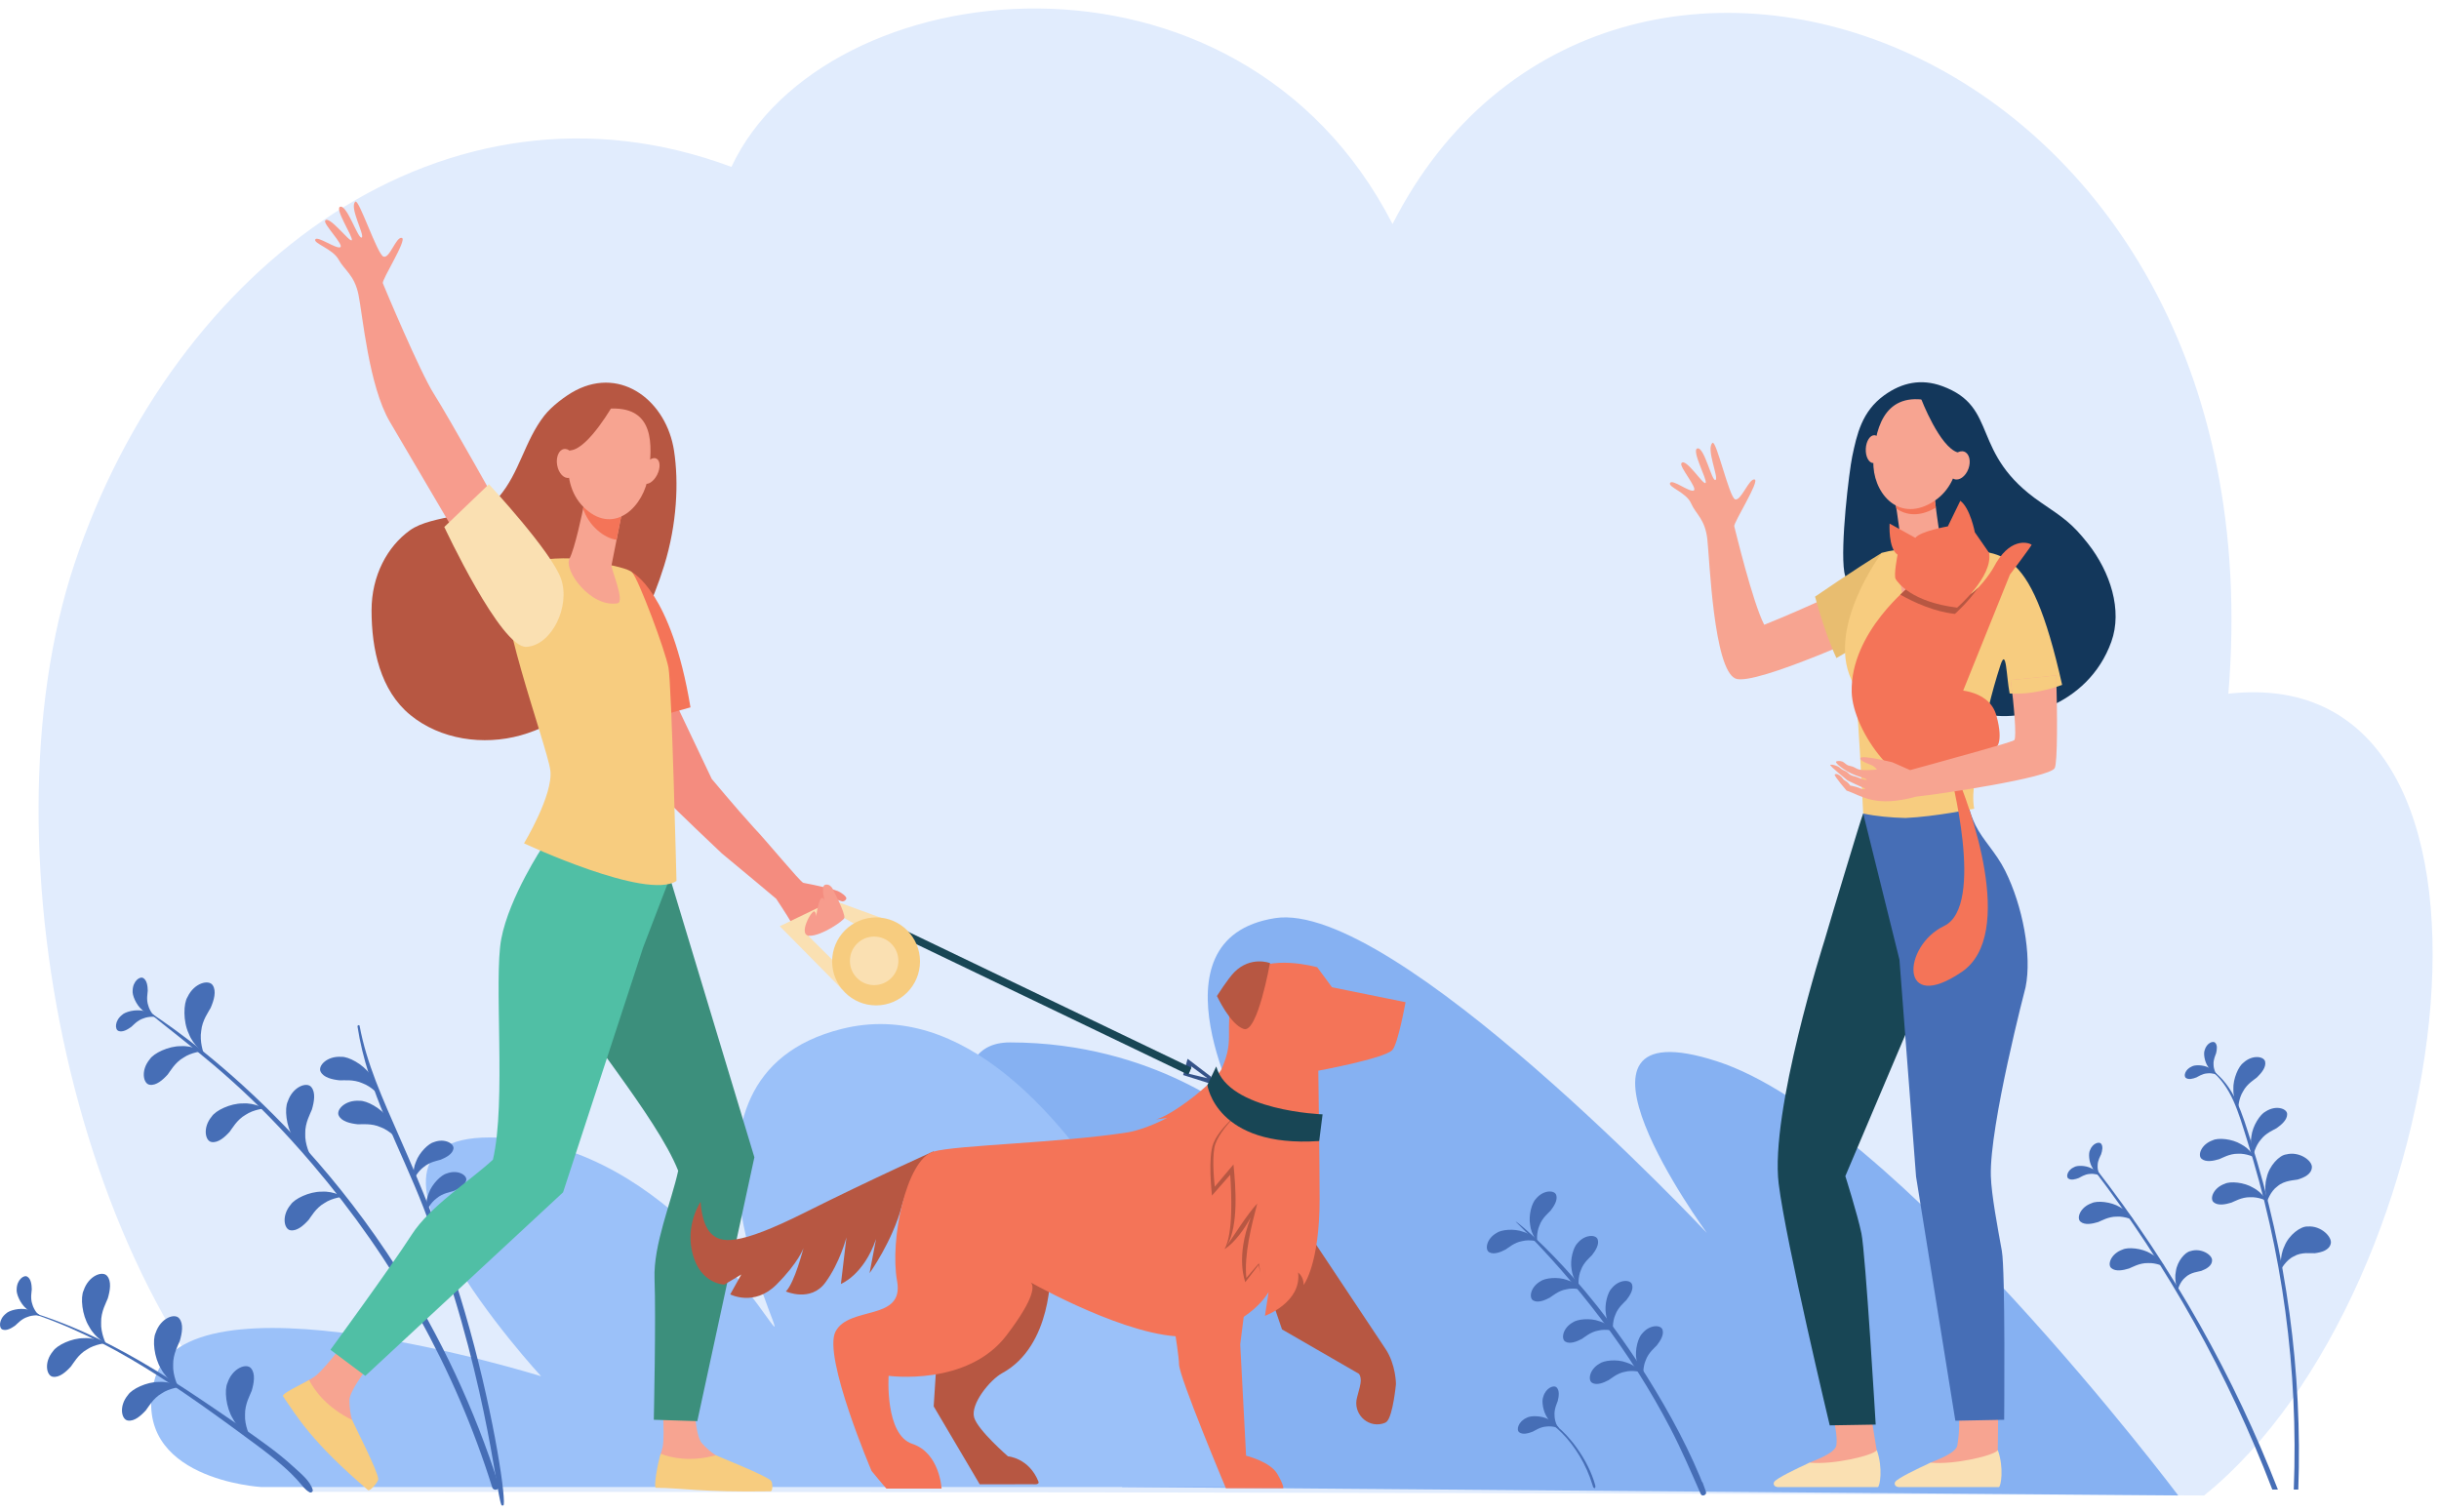 <svg width="208" height="129" viewBox="0 0 208 129" fill="none" xmlns="http://www.w3.org/2000/svg">
<path d="M187.969 127.55C209.638 110.087 217.115 56.124 190.036 59.167C194.698 2.893 136.913 -16.613 118.758 19.108C105.541 -6.633 70.234 -2.55 62.377 14.235C38.063 5.162 14.846 22.643 6.365 48.042C-1.875 72.72 6.992 112.674 26.427 127.239C126.799 127.239 187.969 127.55 187.969 127.55Z" fill="#E1ECFD"/>
<path d="M185.761 127.55C185.761 127.55 161.623 95.445 146.433 90.521C131.243 85.597 145.559 105.154 145.559 105.154C145.559 105.154 118.837 76.704 108.725 78.31C97.652 80.067 106.044 95.478 106.044 95.478C106.044 95.478 98.516 88.909 86.135 88.909C73.754 88.909 95.704 126.829 95.704 126.829L185.761 127.55Z" fill="#86B1F2"/>
<path d="M106.656 126.829C106.656 126.829 92.225 82.645 71.79 87.755C55.231 91.895 67.004 114.127 65.995 113.116C64.986 112.105 56.104 97.016 41.734 97.016C27.363 97.016 46.145 117.381 46.145 117.381C46.145 117.381 15.527 107.807 13.13 117.861C11.14 126.205 22.268 126.829 22.268 126.829H106.656Z" fill="#9BC1F9"/>
<path d="M191.59 97.1C194.632 106.688 196.018 116.805 195.615 127.049H196C196.357 117.009 194.993 106.916 191.958 97.338C191.252 95.112 190.545 92.507 188.47 91.155C188.43 91.129 188.395 91.191 188.433 91.219C190.299 92.559 190.93 95.018 191.59 97.1Z" fill="#466EB6"/>
<path d="M194.263 127.049C190.547 117.516 185.408 108.248 178.668 99.579C178.601 99.492 178.448 99.609 178.515 99.697C184.881 108.02 190.023 117.212 193.786 127.049H194.263Z" fill="#466EB6"/>
<path d="M192.471 91.896C192.283 92.058 191.629 92.437 191.295 93.076C190.919 93.666 190.864 94.517 190.889 94.493C190.923 94.52 190.432 93.811 190.462 92.902C190.425 92.012 190.91 90.922 191.331 90.63C192.111 89.926 193.099 90.098 193.176 90.562C193.265 91.026 192.863 91.517 192.471 91.896Z" fill="#466EB6"/>
<path d="M189.263 98.865C189.496 98.778 190.143 98.388 190.863 98.404C191.561 98.359 192.331 98.722 192.299 98.732C192.305 98.775 191.923 98.002 191.113 97.59C190.353 97.127 189.166 97.025 188.708 97.253C187.714 97.597 187.388 98.547 187.757 98.838C188.12 99.14 188.743 99.025 189.263 98.865Z" fill="#466EB6"/>
<path d="M190.295 102.574C190.528 102.487 191.175 102.097 191.895 102.113C192.593 102.068 193.364 102.431 193.331 102.441C193.337 102.484 192.955 101.711 192.145 101.298C191.385 100.836 190.198 100.734 189.74 100.962C188.747 101.306 188.42 102.256 188.789 102.547C189.152 102.849 189.775 102.734 190.295 102.574Z" fill="#466EB6"/>
<path d="M181.568 108.191C181.801 108.104 182.448 107.714 183.168 107.73C183.866 107.685 184.636 108.048 184.604 108.058C184.61 108.101 184.228 107.328 183.418 106.915C182.658 106.453 181.47 106.351 181.012 106.579C180.019 106.923 179.693 107.873 180.061 108.164C180.424 108.466 181.048 108.351 181.568 108.191Z" fill="#466EB6"/>
<path d="M178.938 104.229C179.171 104.143 179.818 103.752 180.538 103.769C181.236 103.724 182.006 104.086 181.974 104.096C181.98 104.139 181.598 103.366 180.788 102.954C180.028 102.491 178.841 102.39 178.383 102.618C177.39 102.962 177.063 103.911 177.432 104.203C177.795 104.505 178.418 104.39 178.938 104.229Z" fill="#466EB6"/>
<path d="M194.145 96.228C193.934 96.359 193.228 96.63 192.798 97.208C192.334 97.732 192.145 98.563 192.173 98.543C192.203 98.575 191.829 97.797 192.003 96.904C192.106 96.02 192.756 95.02 193.218 94.799C194.099 94.226 195.048 94.552 195.05 95.022C195.065 95.495 194.591 95.916 194.145 96.228Z" fill="#466EB6"/>
<path d="M195.951 100.605C195.684 100.666 194.806 100.672 194.232 101.174C193.621 101.594 193.313 102.509 193.348 102.499C193.382 102.551 193.007 101.444 193.303 100.447C193.514 99.428 194.395 98.518 194.973 98.461C196.092 98.171 197.203 98.996 197.16 99.563C197.132 100.139 196.519 100.432 195.951 100.605Z" fill="#466EB6"/>
<path d="M197.402 106.889C197.129 106.905 196.263 106.763 195.612 107.161C194.94 107.472 194.482 108.322 194.519 108.318C194.543 108.375 194.36 107.221 194.819 106.287C195.198 105.318 196.22 104.57 196.799 104.611C197.95 104.514 198.907 105.514 198.77 106.066C198.645 106.629 197.992 106.814 197.402 106.889Z" fill="#466EB6"/>
<path d="M187.724 108.397C187.51 108.462 186.797 108.517 186.358 108.958C185.885 109.334 185.687 110.097 185.715 110.086C185.745 110.126 185.377 109.247 185.562 108.419C185.675 107.578 186.34 106.788 186.807 106.709C187.7 106.41 188.651 107.017 188.649 107.481C188.659 107.951 188.177 108.224 187.724 108.397Z" fill="#466EB6"/>
<path d="M187.315 91.892C187.449 91.831 187.815 91.571 188.241 91.549C188.652 91.492 189.124 91.673 189.105 91.68C189.111 91.706 188.851 91.265 188.354 91.056C187.884 90.816 187.177 90.808 186.916 90.963C186.343 91.21 186.192 91.786 186.422 91.942C186.65 92.105 187.014 92.01 187.315 91.892Z" fill="#466EB6"/>
<path d="M188.99 89.837C188.947 89.977 188.739 90.375 188.774 90.801C188.771 91.216 189.013 91.661 189.018 91.641C189.043 91.643 188.573 91.444 188.301 90.978C188 90.543 187.899 89.843 188.018 89.563C188.186 88.962 188.736 88.736 188.921 88.944C189.113 89.149 189.067 89.522 188.99 89.837Z" fill="#466EB6"/>
<path d="M177.287 100.47C177.421 100.408 177.787 100.149 178.214 100.127C178.624 100.07 179.096 100.251 179.077 100.258C179.083 100.283 178.823 99.843 178.326 99.634C177.856 99.394 177.149 99.386 176.888 99.541C176.316 99.788 176.164 100.364 176.395 100.52C176.623 100.683 176.986 100.587 177.287 100.47Z" fill="#466EB6"/>
<path d="M179.184 98.452C179.13 98.589 178.89 98.968 178.889 99.396C178.853 99.81 179.057 100.272 179.064 100.253C179.089 100.257 178.637 100.02 178.404 99.533C178.14 99.076 178.096 98.369 178.237 98.1C178.455 97.515 179.021 97.335 179.189 97.557C179.363 97.777 179.286 98.146 179.184 98.452Z" fill="#466EB6"/>
<path d="M129.304 104.239C134.514 109.419 139.056 115.291 142.452 121.821C143.405 123.654 144.212 125.54 145.043 127.429C145.153 127.68 145.581 127.502 145.488 127.242C145.395 126.983 145.302 126.724 145.21 126.465C145.155 126.313 144.88 126.321 144.904 126.506C144.939 126.773 144.975 127.04 145.01 127.307C145.169 127.285 145.328 127.263 145.488 127.242C144.196 123.828 142.404 120.537 140.475 117.447C134.695 108.185 128.709 103.647 129.304 104.239Z" fill="#466EB6"/>
<path d="M135.77 107.05C135.616 107.226 135.055 107.666 134.828 108.307C134.555 108.907 134.615 109.709 134.635 109.683C134.671 109.703 134.118 109.107 134.027 108.254C133.875 107.429 134.184 106.347 134.539 106.019C135.174 105.259 136.119 105.29 136.252 105.712C136.396 106.134 136.085 106.645 135.77 107.05Z" fill="#466EB6"/>
<path d="M132.232 103.259C132.078 103.435 131.518 103.875 131.291 104.516C131.017 105.117 131.077 105.918 131.097 105.892C131.133 105.912 130.581 105.316 130.49 104.463C130.338 103.638 130.647 102.556 131.001 102.228C131.637 101.468 132.582 101.498 132.714 101.921C132.858 102.343 132.548 102.854 132.232 103.259Z" fill="#466EB6"/>
<path d="M128.409 106.567C128.609 106.446 129.139 105.97 129.809 105.857C130.447 105.692 131.224 105.891 131.196 105.907C131.209 105.946 130.719 105.297 129.896 105.059C129.111 104.765 127.993 104.881 127.61 105.173C126.751 105.668 126.616 106.605 127.009 106.809C127.398 107.025 127.955 106.808 128.409 106.567Z" fill="#466EB6"/>
<path d="M132.162 110.681C132.362 110.56 132.892 110.084 133.562 109.971C134.2 109.806 134.977 110.005 134.949 110.021C134.962 110.06 134.472 109.411 133.649 109.173C132.864 108.879 131.747 108.995 131.363 109.287C130.504 109.782 130.369 110.719 130.762 110.923C131.151 111.138 131.708 110.922 132.162 110.681Z" fill="#466EB6"/>
<path d="M134.907 114.195C135.107 114.074 135.637 113.597 136.307 113.485C136.945 113.32 137.722 113.519 137.694 113.534C137.707 113.573 137.217 112.925 136.394 112.687C135.609 112.393 134.492 112.509 134.108 112.801C133.249 113.295 133.114 114.232 133.507 114.437C133.896 114.652 134.453 114.435 134.907 114.195Z" fill="#466EB6"/>
<path d="M137.191 117.709C137.392 117.588 137.922 117.111 138.592 116.999C139.23 116.834 140.007 117.033 139.979 117.049C139.992 117.087 139.502 116.439 138.679 116.201C137.894 115.907 136.776 116.023 136.392 116.315C135.534 116.81 135.399 117.746 135.792 117.951C136.181 118.166 136.738 117.949 137.191 117.709Z" fill="#466EB6"/>
<path d="M138.699 110.887C138.545 111.063 137.984 111.503 137.757 112.144C137.484 112.744 137.544 113.545 137.564 113.52C137.6 113.54 137.048 112.943 136.956 112.091C136.804 111.265 137.113 110.184 137.468 109.856C138.104 109.096 139.048 109.126 139.181 109.549C139.325 109.97 139.015 110.482 138.699 110.887Z" fill="#466EB6"/>
<path d="M141.296 114.747C141.142 114.924 140.582 115.364 140.355 116.004C140.081 116.605 140.141 117.406 140.161 117.381C140.197 117.401 139.645 116.804 139.554 115.952C139.402 115.126 139.711 114.044 140.065 113.717C140.701 112.956 141.646 112.987 141.779 113.41C141.923 113.831 141.612 114.342 141.296 114.747Z" fill="#466EB6"/>
<path d="M131.774 121.024C132.075 121.211 132.839 121.852 133.23 122.25C134.303 123.34 135.275 124.892 135.806 126.644C135.839 126.755 135.85 126.857 135.953 126.922C135.978 126.938 136.015 126.928 136.03 126.902C136.092 126.785 136.04 126.677 136.005 126.554C135.756 125.675 135.244 124.571 134.472 123.498C133.167 121.682 132.199 121.262 131.78 121.013C131.774 121.009 131.768 121.02 131.774 121.024Z" fill="#466EB6"/>
<path d="M130.712 122.107C130.883 122.029 131.35 121.698 131.893 121.67C132.417 121.597 133.019 121.827 132.995 121.837C133.002 121.869 132.67 121.308 132.037 121.042C131.438 120.735 130.536 120.725 130.203 120.922C129.473 121.238 129.28 121.972 129.574 122.171C129.865 122.379 130.329 122.257 130.712 122.107Z" fill="#466EB6"/>
<path d="M132.848 119.486C132.793 119.666 132.528 120.173 132.572 120.716C132.569 121.246 132.877 121.812 132.883 121.787C132.916 121.79 132.316 121.535 131.969 120.942C131.586 120.387 131.457 119.494 131.608 119.138C131.823 118.372 132.525 118.083 132.761 118.348C133.005 118.609 132.946 119.086 132.848 119.486Z" fill="#466EB6"/>
<path d="M11.708 85.68C12.468 86.138 13.164 86.755 13.857 87.306C17.628 90.306 21.454 93.209 26.657 99.311C33.612 107.471 38.808 116.736 41.976 126.856C42.09 127.218 42.661 127.063 42.546 126.698C40.484 120.189 37.561 113.962 33.885 108.211C23.952 92.673 11.574 85.6 11.708 85.68Z" fill="#466EB6"/>
<path d="M30.489 87.552C31.32 93.033 34.177 97.962 36.146 103.078C41.412 116.762 42.277 127.184 42.751 128.339C42.798 128.454 42.949 128.434 42.965 128.31C43.096 127.237 41.935 119.732 39.647 111.927C35.842 98.948 31.859 93.879 30.669 87.502C30.647 87.383 30.471 87.435 30.489 87.552Z" fill="#466EB6"/>
<path d="M17.966 85.96C17.824 86.244 17.238 87.015 17.159 87.934C17.005 88.817 17.358 89.849 17.375 89.809C17.429 89.823 16.5 89.228 16.089 88.139C15.607 87.107 15.643 85.579 15.996 85.028C16.571 83.81 17.823 83.526 18.142 84.036C18.476 84.541 18.243 85.319 17.966 85.96Z" fill="#466EB6"/>
<path d="M26.597 94.638C26.491 94.936 26.002 95.767 26.032 96.686C25.984 97.578 26.455 98.556 26.468 98.515C26.523 98.522 25.533 98.044 24.998 97.016C24.399 96.051 24.254 94.537 24.539 93.949C24.964 92.677 26.169 92.248 26.544 92.715C26.934 93.174 26.795 93.972 26.597 94.638Z" fill="#466EB6"/>
<path d="M37.584 98.911C37.363 98.987 36.658 99.089 36.142 99.531C35.606 99.915 35.26 100.64 35.29 100.628C35.311 100.663 35.129 99.87 35.474 99.086C35.754 98.294 36.559 97.51 37.03 97.403C37.959 97.061 38.763 97.559 38.668 97.992C38.583 98.429 38.06 98.717 37.584 98.911Z" fill="#466EB6"/>
<path d="M38.676 101.586C38.455 101.662 37.749 101.763 37.234 102.206C36.698 102.59 36.352 103.314 36.382 103.302C36.403 103.338 36.221 102.545 36.566 101.76C36.845 100.969 37.651 100.185 38.121 100.078C39.051 99.736 39.855 100.234 39.76 100.666C39.675 101.103 39.151 101.392 38.676 101.586Z" fill="#466EB6"/>
<path d="M14.309 91.638C14.492 91.41 14.913 90.624 15.652 90.205C16.331 89.739 17.33 89.64 17.303 89.67C17.335 89.71 16.482 89.158 15.414 89.229C14.366 89.22 13.102 89.835 12.775 90.342C11.977 91.29 12.219 92.449 12.767 92.521C13.317 92.608 13.879 92.115 14.309 91.638Z" fill="#466EB6"/>
<path d="M19.592 96.522C19.775 96.294 20.196 95.508 20.934 95.089C21.614 94.623 22.613 94.524 22.586 94.554C22.618 94.594 21.765 94.042 20.697 94.114C19.649 94.104 18.385 94.719 18.058 95.226C17.26 96.174 17.502 97.333 18.05 97.405C18.6 97.492 19.162 96.999 19.592 96.522Z" fill="#466EB6"/>
<path d="M28.966 92.143C29.258 92.158 30.141 92.037 30.913 92.391C31.689 92.668 32.355 93.419 32.315 93.415C32.301 93.465 32.247 92.449 31.562 91.625C30.954 90.77 29.716 90.106 29.114 90.139C27.879 90.049 27.084 90.925 27.347 91.412C27.6 91.908 28.328 92.075 28.966 92.143Z" fill="#466EB6"/>
<path d="M30.514 95.892C30.806 95.907 31.688 95.786 32.46 96.139C33.237 96.416 33.903 97.168 33.862 97.164C33.849 97.213 33.795 96.198 33.11 95.374C32.502 94.519 31.264 93.855 30.661 93.888C29.426 93.798 28.631 94.674 28.895 95.161C29.147 95.657 29.876 95.823 30.514 95.892Z" fill="#466EB6"/>
<path d="M26.318 104.049C26.501 103.821 26.922 103.034 27.661 102.616C28.34 102.149 29.339 102.051 29.312 102.081C29.344 102.121 28.491 101.569 27.423 101.64C26.375 101.631 25.111 102.245 24.785 102.753C23.986 103.701 24.228 104.86 24.776 104.932C25.326 105.019 25.888 104.526 26.318 104.049Z" fill="#466EB6"/>
<path d="M11.197 87.582C11.343 87.463 11.71 87.025 12.23 86.86C12.718 86.657 13.358 86.727 13.337 86.742C13.352 86.772 12.889 86.312 12.209 86.216C11.552 86.071 10.678 86.29 10.406 86.565C9.779 87.055 9.778 87.815 10.113 87.933C10.447 88.06 10.865 87.824 11.197 87.582Z" fill="#466EB6"/>
<path d="M12.601 84.505C12.593 84.693 12.464 85.251 12.645 85.765C12.776 86.278 13.217 86.748 13.217 86.722C13.249 86.716 12.604 86.622 12.118 86.136C11.608 85.697 11.257 84.866 11.313 84.483C11.328 83.687 11.933 83.229 12.228 83.427C12.53 83.617 12.594 84.093 12.601 84.505Z" fill="#466EB6"/>
<path d="M2.008 111.792C9.333 114.035 15.673 118.666 21.769 123.166C25.88 126.2 25.534 126.776 26.394 127.275C26.533 127.356 26.713 127.222 26.668 127.064C26.447 126.294 25.608 125.641 25.038 125.114C24.375 124.501 23.667 123.935 22.943 123.396C21.393 122.241 19.783 121.161 18.186 120.073C14.938 117.86 11.615 115.727 8.061 114.035C6.113 113.108 4.1 112.324 2.024 111.732C1.986 111.721 1.969 111.78 2.008 111.792Z" fill="#466EB6"/>
<path d="M9.19 110.751C9.083 111.049 8.595 111.881 8.625 112.8C8.577 113.691 9.048 114.67 9.061 114.628C9.116 114.636 8.126 114.158 7.591 113.129C6.992 112.165 6.847 110.65 7.132 110.062C7.557 108.79 8.762 108.361 9.137 108.828C9.527 109.287 9.388 110.085 9.19 110.751Z" fill="#466EB6"/>
<path d="M15.333 114.367C15.226 114.665 14.737 115.497 14.767 116.415C14.719 117.307 15.19 118.286 15.203 118.244C15.258 118.252 14.268 117.773 13.733 116.745C13.134 115.781 12.989 114.266 13.274 113.678C13.699 112.406 14.904 111.977 15.28 112.444C15.669 112.903 15.53 113.701 15.333 114.367Z" fill="#466EB6"/>
<path d="M21.463 118.629C21.356 118.927 20.867 119.758 20.897 120.677C20.849 121.569 21.32 122.547 21.333 122.506C21.388 122.513 20.398 122.035 19.863 121.007C19.264 120.042 19.119 118.528 19.404 117.94C19.829 116.668 21.034 116.239 21.41 116.706C21.799 117.165 21.66 117.963 21.463 118.629Z" fill="#466EB6"/>
<path d="M6.054 116.543C6.237 116.315 6.658 115.528 7.397 115.11C8.076 114.643 9.075 114.545 9.048 114.575C9.08 114.615 8.227 114.063 7.159 114.134C6.111 114.125 4.847 114.739 4.52 115.247C3.722 116.195 3.964 117.354 4.512 117.426C5.062 117.513 5.624 117.019 6.054 116.543Z" fill="#466EB6"/>
<path d="M12.448 120.276C12.632 120.048 13.052 119.261 13.791 118.843C14.471 118.376 15.469 118.278 15.442 118.308C15.475 118.348 14.622 117.796 13.553 117.867C12.505 117.858 11.241 118.472 10.915 118.98C10.116 119.928 10.358 121.087 10.907 121.159C11.456 121.246 12.018 120.752 12.448 120.276Z" fill="#466EB6"/>
<path d="M1.307 113.049C1.453 112.93 1.82 112.492 2.339 112.327C2.828 112.124 3.468 112.194 3.447 112.21C3.462 112.239 2.999 111.779 2.319 111.683C1.662 111.538 0.787 111.757 0.515 112.033C-0.111 112.522 -0.112 113.282 0.223 113.4C0.556 113.527 0.974 113.292 1.307 113.049Z" fill="#466EB6"/>
<path d="M2.71 109.972C2.703 110.16 2.574 110.718 2.755 111.232C2.886 111.745 3.327 112.215 3.327 112.189C3.359 112.184 2.714 112.09 2.228 111.603C1.718 111.164 1.367 110.333 1.423 109.95C1.437 109.154 2.043 108.697 2.338 108.894C2.64 109.084 2.704 109.56 2.71 109.972Z" fill="#466EB6"/>
<path d="M156.608 123.265C156.713 122.513 156.477 121.219 155.89 119.196C157.054 119.199 158.033 118.682 159.223 118.701C159.548 120.603 160.051 123.728 160.051 123.728L160.105 126.198L151.82 126.26C151.82 126.26 151.889 126.296 154.331 124.751C154.512 124.636 156.507 123.991 156.608 123.265Z" fill="#F7A491"/>
<path d="M160.144 126.833H151.592C151.276 126.804 151.199 126.546 151.308 126.387C151.534 126.059 153.202 125.271 154.324 124.749C156.291 124.956 159.748 124.145 160.059 123.689C160.598 125.2 160.32 126.794 160.144 126.833Z" fill="#FAE0B2"/>
<path d="M166.928 123.265C167.033 122.513 167.211 121.571 166.95 119.064C168.114 119.067 169.222 118.848 170.412 118.866C170.412 120.823 170.371 123.728 170.371 123.728L170.425 126.198L162.14 126.26C162.14 126.26 162.209 126.296 164.652 124.751C164.832 124.636 166.827 123.991 166.928 123.265Z" fill="#F7A491"/>
<path d="M170.465 126.833H161.912C161.596 126.804 161.519 126.546 161.629 126.387C161.854 126.059 163.523 125.271 164.644 124.749C166.611 124.956 170.068 124.145 170.379 123.689C170.918 125.2 170.641 126.794 170.465 126.833Z" fill="#FAE0B2"/>
<path d="M158.894 69.385L161.421 70.797L166.558 78.661L157.372 100.312C157.372 100.312 158.406 103.568 158.743 105.195C159.096 106.897 159.961 121.505 159.961 121.505L156.042 121.571C156.042 121.571 152.319 106.02 151.689 100.972C150.923 94.843 155.585 80.245 155.585 80.245C156.454 77.267 158.328 71.139 158.328 71.139C158.328 71.139 158.787 69.647 158.894 69.385Z" fill="#184655"/>
<path d="M167.691 66.431C167.691 66.431 167.429 68.281 168.474 70.392C169.111 71.678 170.212 72.687 171 74.263C172.491 77.245 173.301 81.481 172.742 84.204C172.742 84.204 169.658 95.994 169.781 100.303C169.826 101.892 170.37 104.755 170.719 106.69C171.027 108.401 170.918 121.095 170.918 121.095L166.754 121.175L163.403 100.356L161.986 81.85L158.895 69.386L167.691 66.431Z" fill="#466EB6"/>
<path d="M157.961 38.927C158.365 37.016 158.782 35.098 160.679 33.721C162.213 32.607 163.863 32.289 165.611 32.924C170.565 34.723 167.901 38.66 174.048 42.855C175.958 44.159 176.684 44.614 178.054 46.351C179.973 48.783 181.022 52.046 180.057 54.732C178.063 60.287 171.882 61.892 168.649 60.714C162.63 58.522 157.616 50.879 157.283 48.794C156.926 46.562 157.701 40.157 157.961 38.927Z" fill="#13375B"/>
<path d="M160.799 53.425L157.824 50.004C157.824 50.004 154.414 51.699 150.455 53.288C149.465 51.382 147.98 45.185 147.899 44.889C147.817 44.592 150.108 41.005 149.634 40.892C149.16 40.78 148.453 42.81 147.957 42.58C147.461 42.351 146.363 37.525 146.048 37.773C145.459 38.236 146.607 40.769 146.299 40.937C145.992 41.105 145.355 38.143 144.771 38.243C144.186 38.344 145.636 40.952 145.455 41.189C145.274 41.426 143.747 38.972 143.388 39.511C143.193 39.803 144.801 41.651 144.447 41.835C144.092 42.019 142.622 40.836 142.426 41.191C142.23 41.546 143.81 41.991 144.215 42.927C144.619 43.863 145.41 44.254 145.604 46.001C145.798 47.745 146.139 57.048 147.996 57.872C149.617 58.592 160.799 53.425 160.799 53.425Z" fill="#F7A491"/>
<path d="M160.322 49.874C161.069 48.56 160.485 47.15 160.485 47.15C158.219 48.532 154.788 50.888 154.788 50.888C155.735 54.356 156.614 56.124 156.614 56.124C158.717 54.877 158.938 54.834 158.938 54.834C159.879 50.334 160.322 49.874 160.322 49.874Z" fill="#E8BD70"/>
<path d="M160.485 47.15C162.199 46.699 162.546 46.925 165.725 46.972C170.595 47.042 173.054 45.918 175.861 58.415C175.861 58.415 173.618 59.303 171.386 59.149C171.097 57.708 171.114 55.147 170.596 56.741C169.814 59.148 169.24 61.578 168.856 64.079C168.612 65.562 168.081 67.46 168.36 68.971C168.36 68.971 165.043 69.655 162.51 69.766C162.503 69.767 162.496 69.767 162.488 69.766C161.264 69.735 160.01 69.626 158.894 69.385C158.894 69.385 158.393 58.873 158.132 58.431C155.436 53.856 160.485 47.15 160.485 47.15Z" fill="#F7CC7F"/>
<path d="M164.962 42.291C164.962 42.291 165.35 45.428 165.578 46.516C165.818 47.655 166.178 51.243 163.818 51.825C161.459 52.408 162.188 47.922 162.149 46.764C162.11 45.605 161.442 41.566 161.442 41.566L164.962 42.291Z" fill="#F7A491"/>
<path d="M165.09 43.292C165.066 43.306 165.044 43.322 165.019 43.336C163.715 44.085 162.58 43.967 161.729 43.384C161.576 42.381 161.442 41.566 161.442 41.566L164.962 42.291C164.962 42.291 165.014 42.709 165.09 43.292Z" fill="#F47458"/>
<path d="M164.253 34.125C164.253 34.125 165.635 34.514 166.432 35.889C167.23 37.263 167.627 41.212 164.693 42.896C161.758 44.581 159.675 41.882 159.764 39.357C159.853 36.831 160.555 33.491 164.253 34.125Z" fill="#F7A491"/>
<path d="M159.116 38.273C159.083 38.929 159.364 39.477 159.742 39.496C160.121 39.515 160.454 38.999 160.486 38.342C160.519 37.686 160.238 37.138 159.86 37.119C159.481 37.1 159.148 37.617 159.116 38.273Z" fill="#F7A491"/>
<path d="M163.837 34.021C163.837 34.021 165.419 38.15 166.967 38.59C168.515 39.031 168.392 41.062 168.392 41.062C168.392 41.062 168.59 36.367 167.176 35.216C165.762 34.065 163.837 34.021 163.837 34.021Z" fill="#13375B"/>
<path d="M166.303 39.398C166.065 40.044 166.221 40.699 166.653 40.862C167.085 41.025 167.629 40.634 167.868 39.989C168.106 39.343 167.95 38.688 167.518 38.525C167.086 38.362 166.542 38.753 166.303 39.398Z" fill="#F7A491"/>
<path d="M166.27 65.746C166.27 65.746 166.568 65.449 166.75 65.863C167.949 68.591 172.002 79.675 167.32 82.882C161.927 86.574 162.226 80.686 165.795 78.976C169.365 77.267 166.27 65.746 166.27 65.746Z" fill="#F47458"/>
<path d="M163.011 49.874C163.011 49.874 157.791 53.906 157.914 59.02C157.994 62.345 162.064 68.036 165.705 67.281C167.093 66.994 169.181 65.572 169.263 63.618C169.349 61.563 167.39 58.98 167.39 58.98L171.408 49.009C171.603 48.743 173.309 46.484 173.26 46.454C172.886 46.224 171.345 45.854 170.019 48.391C169.806 48.8 168.567 50.599 167.732 50.813C165.635 51.353 163.011 49.874 163.011 49.874Z" fill="#F47458"/>
<path d="M163.011 49.874C163.011 49.874 165.635 51.353 167.732 50.813C168.028 50.737 168.375 50.462 168.709 50.12C167.844 51.369 166.718 52.358 166.718 52.358C165.008 52.183 163.251 51.4 162.058 50.716C162.622 50.175 163.011 49.874 163.011 49.874Z" fill="#B75742"/>
<path d="M161.146 44.656C161.146 44.656 161.016 46.764 161.826 47.31C161.826 47.31 161.475 49.092 161.668 49.398C161.861 49.704 163.035 51.346 166.905 51.826C166.905 51.826 169.975 49.19 169.633 47.155L168.417 45.4C168.417 45.4 168.021 43.326 167.176 42.713L166.114 44.893C166.114 44.893 163.761 45.306 163.343 45.875L161.146 44.656Z" fill="#F47458"/>
<path d="M166.279 58.834C166.279 58.834 169.592 58.609 170.256 61.035C170.921 63.461 170.17 63.803 170.17 63.803C170.17 63.803 174.031 62.077 174.467 63.239C174.676 63.796 166.455 67.041 166.455 67.041L166.279 58.834Z" fill="#F47458"/>
<path d="M158.823 67.305C158.766 67.294 158.53 67.183 158.327 67.123C158.047 67.038 157.789 67.002 157.789 67.002C157.789 67.002 157.71 66.873 157.532 66.708C157.458 66.64 157.321 66.58 157.238 66.504C157.154 66.424 157.097 66.312 157.016 66.24C156.804 66.053 156.586 65.956 156.469 66.061C156.373 66.148 157.474 67.429 157.474 67.429C158.74 67.844 159.861 68.919 163.417 67.945C165.332 67.75 174.78 66.341 175.226 65.514C175.477 65.05 175.451 60.83 175.359 57.601C174.456 57.701 172.54 57.909 171.476 58.001C171.751 60.104 171.989 62.851 171.787 63.113C171.735 63.182 171.588 63.288 164.916 65.129C164.748 65.174 164.576 65.223 164.401 65.271C163.932 65.4 163.429 65.539 162.897 65.683L161.378 65.013C161.378 65.013 158.832 64.384 158.667 64.644C158.593 64.763 158.778 64.894 159.02 65.013L159.028 65.016C159.063 65.032 159.099 65.049 159.135 65.067C159.137 65.067 159.14 65.068 159.14 65.068C159.403 65.189 159.69 65.286 159.752 65.334C159.823 65.387 159.962 65.5 160.068 65.639C158.312 65.775 158.504 65.586 158 65.388C157.873 65.337 157.725 65.33 157.606 65.281C157.403 65.196 157.276 65.018 157.118 64.956C156.885 64.868 156.658 64.916 156.602 64.947C156.53 64.984 156.606 65.097 156.776 65.25C157.808 66.157 158.865 66.277 159.158 66.456C159.355 66.577 158.939 66.531 158.351 66.271C158.204 66.207 157.987 66.198 157.801 66.085C157.676 66.012 157.582 65.886 157.46 65.811C157.348 65.742 157.223 65.705 157.128 65.652C157.001 65.584 156.847 65.421 156.744 65.375C156.361 65.202 156.145 65.209 156.088 65.232C155.969 65.285 157.555 66.561 157.555 66.561C157.555 66.561 158.744 67.142 159.022 67.231C159.022 67.231 159.165 67.36 158.823 67.305Z" fill="#F7A491"/>
<path d="M175.384 58.582C174.644 58.819 173.146 59.22 171.616 59.162C171.572 58.766 171.525 58.373 171.476 58.001C172.54 57.909 174.456 57.701 175.359 57.601C175.368 57.92 175.376 58.248 175.384 58.582Z" fill="#F7CC7F"/>
<path d="M56.402 118.592C56.402 118.592 56.734 122.222 56.516 123.406C56.487 123.564 56.422 123.765 56.347 123.986C56.123 124.65 56.739 126.677 56.739 126.677L65 126.707C65.45 126.709 65.149 126.423 64.783 126.161C64.184 125.732 63.701 125.45 61.793 124.556C61.669 124.498 61.215 124.217 61.051 124.12C60.636 123.874 60.217 123.484 59.856 123.092C59.255 122.439 59.164 119.24 59.164 119.24L56.402 118.592Z" fill="#F7A491"/>
<path d="M61.05 124.12C58.872 124.707 57.253 124.346 56.345 123.993C56.12 124.656 55.697 126.897 55.95 126.897C58.021 126.897 59.775 127.289 65.71 127.196C65.923 127.192 65.897 126.461 65.758 126.3C65.376 125.854 61.214 124.217 61.05 124.12Z" fill="#F7CC7F"/>
<path d="M46.041 75.499C46.041 75.499 46.158 80.681 47.642 83.999C49.086 87.231 55.999 95.202 57.837 99.855C57.269 102.479 55.707 106.167 55.82 109.075C55.948 112.372 55.757 121.093 55.757 121.093L59.467 121.211L64.334 98.705L56.999 74.421L53.672 68.525L46.041 75.499Z" fill="#3C8F7C"/>
<path d="M30.191 113.431C30.191 113.431 27.912 116.563 26.908 117.355C26.37 117.779 24.91 118.348 24.756 119.05C24.602 119.751 31.369 125.954 31.369 125.954C31.727 126.271 31.687 125.832 31.578 125.365C31.401 124.601 31.213 124.037 30.315 121.982C30.257 121.848 30.091 121.305 30.028 121.113C29.87 120.624 29.809 120.018 29.795 119.452C29.773 118.508 31.942 115.889 31.942 115.889L30.191 113.431Z" fill="#F7A491"/>
<path d="M30.028 121.111C27.878 120.05 26.837 118.624 26.359 117.704C25.716 118.075 23.983 118.866 24.136 119.088C25.333 120.827 26.575 122.989 31.38 127.086C31.552 127.233 32.258 126.388 32.26 126.162C32.267 125.537 30.091 121.304 30.028 121.111Z" fill="#F7CC7F"/>
<path d="M57.482 38.44C56.842 34.262 53.067 31.258 49.118 33.285C48.23 33.741 47.028 34.666 46.415 35.455C44.728 37.622 44.32 40.308 42.532 42.393C40.99 44.19 36.876 43.851 34.955 45.233C33.033 46.615 31.687 49.093 31.687 52.057C31.687 55.373 32.434 58.892 34.999 60.988C37.565 63.083 41.211 63.606 44.4 62.718C47.59 61.829 50.327 59.653 52.297 56.989C54.266 54.324 55.659 51.403 56.641 48.237C57.736 44.703 57.895 41.141 57.482 38.44Z" fill="#B75742"/>
<path d="M43.035 44.108C43.035 44.108 38.188 35.445 37.009 33.604C35.83 31.763 32.758 24.445 32.648 24.157C32.539 23.869 34.764 20.406 34.267 20.288C33.77 20.169 33.221 22.113 32.691 21.881C32.161 21.649 30.613 16.968 30.311 17.2C29.746 17.635 31.145 20.104 30.844 20.259C30.543 20.415 29.631 17.543 29.039 17.628C28.447 17.712 30.164 20.26 29.998 20.485C29.833 20.71 28.051 18.309 27.729 18.821C27.553 19.099 29.367 20.916 29.019 21.087C28.67 21.257 27.057 20.084 26.886 20.422C26.715 20.76 28.378 21.224 28.875 22.136C29.373 23.048 30.22 23.442 30.571 25.131C30.923 26.82 31.448 32.932 33.25 35.982C35.051 39.032 39.013 45.781 39.013 45.781L43.035 44.108Z" fill="#F79C8D"/>
<path d="M72.022 78.24C71.488 77.778 70.346 76.768 70.45 76.663C70.585 76.527 71.083 76.624 71.241 76.685C71.399 76.745 71.589 76.8 71.747 76.86C71.905 76.921 72.08 76.853 72.169 76.662C72.257 76.47 71.68 76.093 71.455 76.003C70.752 75.721 68.722 75.346 68.509 75.297C68.257 75.239 65.366 71.712 64.28 70.583C64.28 70.583 64.28 70.583 64.28 70.583C62.557 68.681 60.881 66.639 60.699 66.437L55.979 56.507L51.672 56.824C51.672 56.824 56.755 67.917 57.073 68.443C57.224 68.693 61.559 72.791 61.561 72.79C63.822 74.672 65.82 76.326 66.194 76.655C66.194 76.655 67.051 77.939 67.549 78.789C67.867 79.334 68.309 79.768 68.632 80.067C69.527 79.259 70.663 79.013 71.718 78.444C71.824 78.381 71.924 78.312 72.022 78.24Z" fill="#F48C7F"/>
<path d="M53.913 48.823C53.913 48.823 57.243 50.415 58.885 60.331L53.24 61.908L50.891 55.516L53.913 48.823Z" fill="#F47458"/>
<path d="M46.303 72.18C46.303 72.18 43.434 76.495 42.751 80.066C42.086 83.543 43.192 94.042 42.036 98.91C40.069 100.735 36.679 102.862 35.108 105.311C33.327 108.086 28.18 115.124 28.18 115.124L31.153 117.349L48.019 101.694L54.847 80.809L57.19 74.701L46.303 72.18Z" fill="#50BFA5"/>
<path d="M48.625 47.633C48.625 47.633 44.827 47.391 43.324 49.027C41.822 50.664 46.657 63.61 46.931 65.693C47.204 67.775 44.689 71.929 44.689 71.929C44.689 71.929 55.141 76.823 57.691 75.136C57.691 75.136 57.282 58.444 57.009 56.956C56.736 55.468 54.459 49.418 53.913 48.822C53.367 48.227 48.625 47.633 48.625 47.633Z" fill="#F7CC7F"/>
<path d="M49.889 42.561C49.889 42.561 49.869 42.673 49.834 42.863C49.665 43.776 49.013 46.803 48.572 47.635C48.04 48.64 50.395 51.848 52.661 51.456C53.336 51.34 52.091 48.509 52.151 48.209C52.265 47.636 52.42 46.852 52.58 46.05C52.669 45.597 52.76 45.138 52.845 44.706C53.088 43.48 53.285 42.477 53.285 42.477L49.889 42.561Z" fill="#F7A491"/>
<path d="M49.834 42.863C49.869 42.673 49.889 42.561 49.889 42.561L53.285 42.477C53.285 42.477 53.088 43.48 52.845 44.706C52.76 45.135 52.67 45.592 52.581 46.042C52.057 45.965 51.509 45.71 50.959 45.23C50.36 44.706 49.968 44.076 49.731 43.404C49.773 43.19 49.808 43.005 49.834 42.863Z" fill="#F47458"/>
<path d="M52.175 34.846C52.175 34.846 50.574 34.662 49.571 35.959C48.567 37.255 47.486 41.266 49.978 43.447C52.471 45.627 54.934 43.159 55.299 40.542C55.664 37.925 55.806 34.752 52.175 34.846Z" fill="#F7A491"/>
<path d="M56.037 40.503C55.739 41.081 55.24 41.401 54.921 41.218C54.603 41.035 54.586 40.418 54.883 39.84C55.181 39.262 55.68 38.942 55.999 39.125C56.317 39.308 56.334 39.925 56.037 40.503Z" fill="#F7A491"/>
<path d="M52.354 34.418C52.354 34.418 50.215 38.232 48.685 38.408C47.155 38.584 46.955 40.611 46.955 40.611C46.955 40.611 47.502 35.941 49.016 35.04C50.531 34.14 52.354 34.418 52.354 34.418Z" fill="#B75742"/>
<path d="M49.087 39.366C49.211 40.044 48.961 40.665 48.528 40.754C48.094 40.843 47.642 40.365 47.518 39.688C47.394 39.011 47.644 38.39 48.077 38.301C48.51 38.212 48.962 38.689 49.087 39.366Z" fill="#F7A491"/>
<path d="M41.694 41.3C41.694 41.3 47.055 47.062 47.852 49.383C48.65 51.705 47.075 55.027 44.901 55.172C42.728 55.317 37.89 44.946 37.89 44.946L41.694 41.3Z" fill="#FAE0B2"/>
<path d="M101.28 90.306L100.899 91.692L103.222 92.426L103.299 91.849L101.28 90.306ZM101.388 91.583L101.605 90.958L102.968 91.964L101.388 91.583Z" fill="#355389"/>
<path d="M109.058 85.541L108.304 82.141L103.784 84.95L106.37 87.036C106.37 87.036 107.184 84.915 109.058 85.541Z" fill="#F47458"/>
<path d="M79.626 98.194C79.626 98.194 74.407 100.529 68.632 103.421C62.858 106.311 61.47 106.033 60.637 105.2C59.804 104.365 59.749 102.503 59.749 102.503C59.749 102.503 58.388 104.477 59.082 107.006C59.776 109.536 61.775 109.564 61.775 109.564L63.219 108.702L62.275 110.398C62.275 110.398 64.315 111.468 66.217 109.564C68.119 107.66 68.521 106.45 68.521 106.45C68.521 106.45 67.772 109.397 67.022 110.148C67.022 110.148 69.132 111.093 70.381 109.397C71.631 107.701 72.186 105.533 72.186 105.533L71.714 109.508C71.714 109.508 73.657 108.758 74.712 105.672L74.157 108.591C74.157 108.591 76.117 105.871 76.913 102.839C77.71 99.807 79.376 99.473 79.376 99.473L79.626 98.194Z" fill="#B75742"/>
<path d="M89.578 108.384C89.578 108.384 89.768 114.772 85.472 117.113C84.428 117.682 82.744 119.756 83.076 120.899C83.391 121.984 85.961 124.212 85.961 124.212C85.961 124.212 87.747 124.341 88.554 126.353C88.683 126.672 88.102 126.593 88.102 126.593L83.551 126.597L79.626 119.95L79.893 115.784L82.447 109.298L87.333 108.519L89.578 108.384Z" fill="#B75742"/>
<path d="M111.052 104.372C111.052 104.372 116.885 113.149 118.159 115.053C119.048 116.382 119.048 118.048 119.048 118.048C119.048 118.048 118.799 120.718 118.271 121.246C118.189 121.329 118.054 121.389 117.884 121.431C116.547 121.764 115.356 120.501 115.734 119.175C115.909 118.561 116.049 117.999 116.049 117.77C116.049 117.159 115.772 117.103 115.772 117.103L109.331 113.385L107.221 107.207L111.052 104.372Z" fill="#B75742"/>
<path d="M106.822 106.311L105.768 114.661L106.267 124.158C106.267 124.158 108.322 124.658 108.932 125.715C109.543 126.771 109.432 126.938 109.432 126.938H104.546C104.546 126.938 100.548 117.417 100.548 116.361C100.548 115.304 99.493 109.412 99.493 108.633C99.493 107.855 100.16 104.365 102.492 104.087C104.824 103.81 106.822 106.311 106.822 106.311Z" fill="#F47458"/>
<path d="M113.593 84.204L112.335 82.499C112.335 82.499 108.189 81.313 106.412 83.092C105.844 83.661 105.207 84.486 104.955 85.574C104.823 86.142 104.8 87.296 104.81 88.325C104.821 89.478 104.588 90.241 104.129 91.28C103.311 92.528 99.931 95.146 98.583 95.474L99.531 95.351C99.531 95.351 97.711 96.316 96.21 96.574C90.372 97.492 81.572 97.66 79.613 98.22C77.281 98.887 75.865 105.781 76.504 109.256C77.142 112.731 72.393 111.338 71.248 113.583C70.166 115.703 74.326 125.456 74.326 125.456C74.326 125.456 75.403 126.769 75.597 126.964H80.298C80.298 126.964 80.15 123.925 77.799 123.146C75.449 122.368 75.782 117.345 75.782 117.345C75.782 117.345 82.5 118.272 85.832 113.899C88.397 110.531 88.153 109.624 87.905 109.386C89.135 110.069 97.721 114.723 102.044 113.899C106.708 113.009 108.189 110.192 108.189 110.192L107.874 112.231C107.874 112.231 111.011 111.091 110.706 108.533C110.706 108.533 111.178 108.867 111.178 109.59C111.178 109.59 112.538 107.838 112.538 102.279C112.538 99.177 112.427 91.319 112.427 91.319C112.427 91.319 118.004 90.295 118.729 89.569C119.221 89.076 119.866 85.477 119.866 85.477L113.593 84.204Z" fill="#F47458"/>
<path d="M103.784 84.95C103.784 84.95 104.91 87.393 106.076 87.764C107.242 88.134 108.304 82.141 108.304 82.141C108.304 82.141 106.669 81.511 105.27 82.911C104.718 83.464 103.784 84.95 103.784 84.95Z" fill="#B75742"/>
<path d="M107.36 107.75C105.967 109.366 107.244 107.884 106.29 108.995C106.092 107.034 106.71 104.587 107.22 102.647C106.352 103.579 105.196 105.434 104.65 106.225C105.634 104.526 105.385 101.246 105.191 99.319C105.186 99.325 104.056 100.663 103.593 101.217C103.502 100.343 103.352 98.411 103.65 97.565C103.955 96.696 104.842 95.678 105.504 95.044C104.762 95.66 103.842 96.614 103.483 97.502C102.989 98.723 103.345 101.755 103.355 101.973C105.007 100.099 103.88 101.375 104.915 100.195C105.023 101.82 105.183 105.197 104.429 106.543C105.317 105.981 106.157 104.764 106.667 103.835C105.334 107.283 106.198 109.304 106.2 109.358C106.194 109.366 106.272 109.264 107.327 107.894C107.385 108.106 107.505 108.557 107.517 108.777C107.518 108.696 107.411 108.002 107.36 107.75Z" fill="#B75742"/>
<path d="M103.723 90.958L102.968 92.545C102.968 92.545 103.688 97.918 112.502 97.32L112.791 95.044C112.791 95.044 104.755 94.764 103.723 90.958Z" fill="#184655"/>
<path d="M75.677 78.62L75.395 79.209L101.323 91.659L101.605 91.071L75.677 78.62Z" fill="#184655"/>
<path d="M75.814 78.997L75.107 78.269L71.068 76.795L66.502 78.997L71.818 84.383L72.203 83.074L68.864 79.758L71.516 78.018L71.91 78.248L73.289 79.051L75.814 78.997Z" fill="#FAE0B2"/>
<path d="M78.458 82C78.458 84.072 76.78 85.751 74.711 85.751C72.642 85.751 70.965 84.072 70.965 82C70.965 79.928 72.642 78.248 74.711 78.248C76.78 78.248 78.458 79.928 78.458 82Z" fill="#F7CC7F"/>
<path d="M76.615 81.952C76.615 83.096 75.69 84.022 74.548 84.022C73.406 84.022 72.481 83.096 72.481 81.952C72.481 80.809 73.406 79.882 74.548 79.882C75.69 79.882 76.615 80.809 76.615 81.952Z" fill="#FAE0B2"/>
<path d="M70.965 75.734C70.965 75.734 72.123 77.895 72.003 78.302C71.938 78.522 70.111 79.812 69.047 79.812C67.983 79.812 69.247 77.518 69.474 77.746C69.702 77.974 69.556 78.487 69.556 78.487C69.556 78.487 69.749 76.907 70.004 76.652C70.258 76.397 70.355 76.937 70.355 76.937C70.355 76.937 69.974 75.592 70.355 75.469C70.737 75.347 70.965 75.734 70.965 75.734Z" fill="#F79C8D"/>
</svg>
